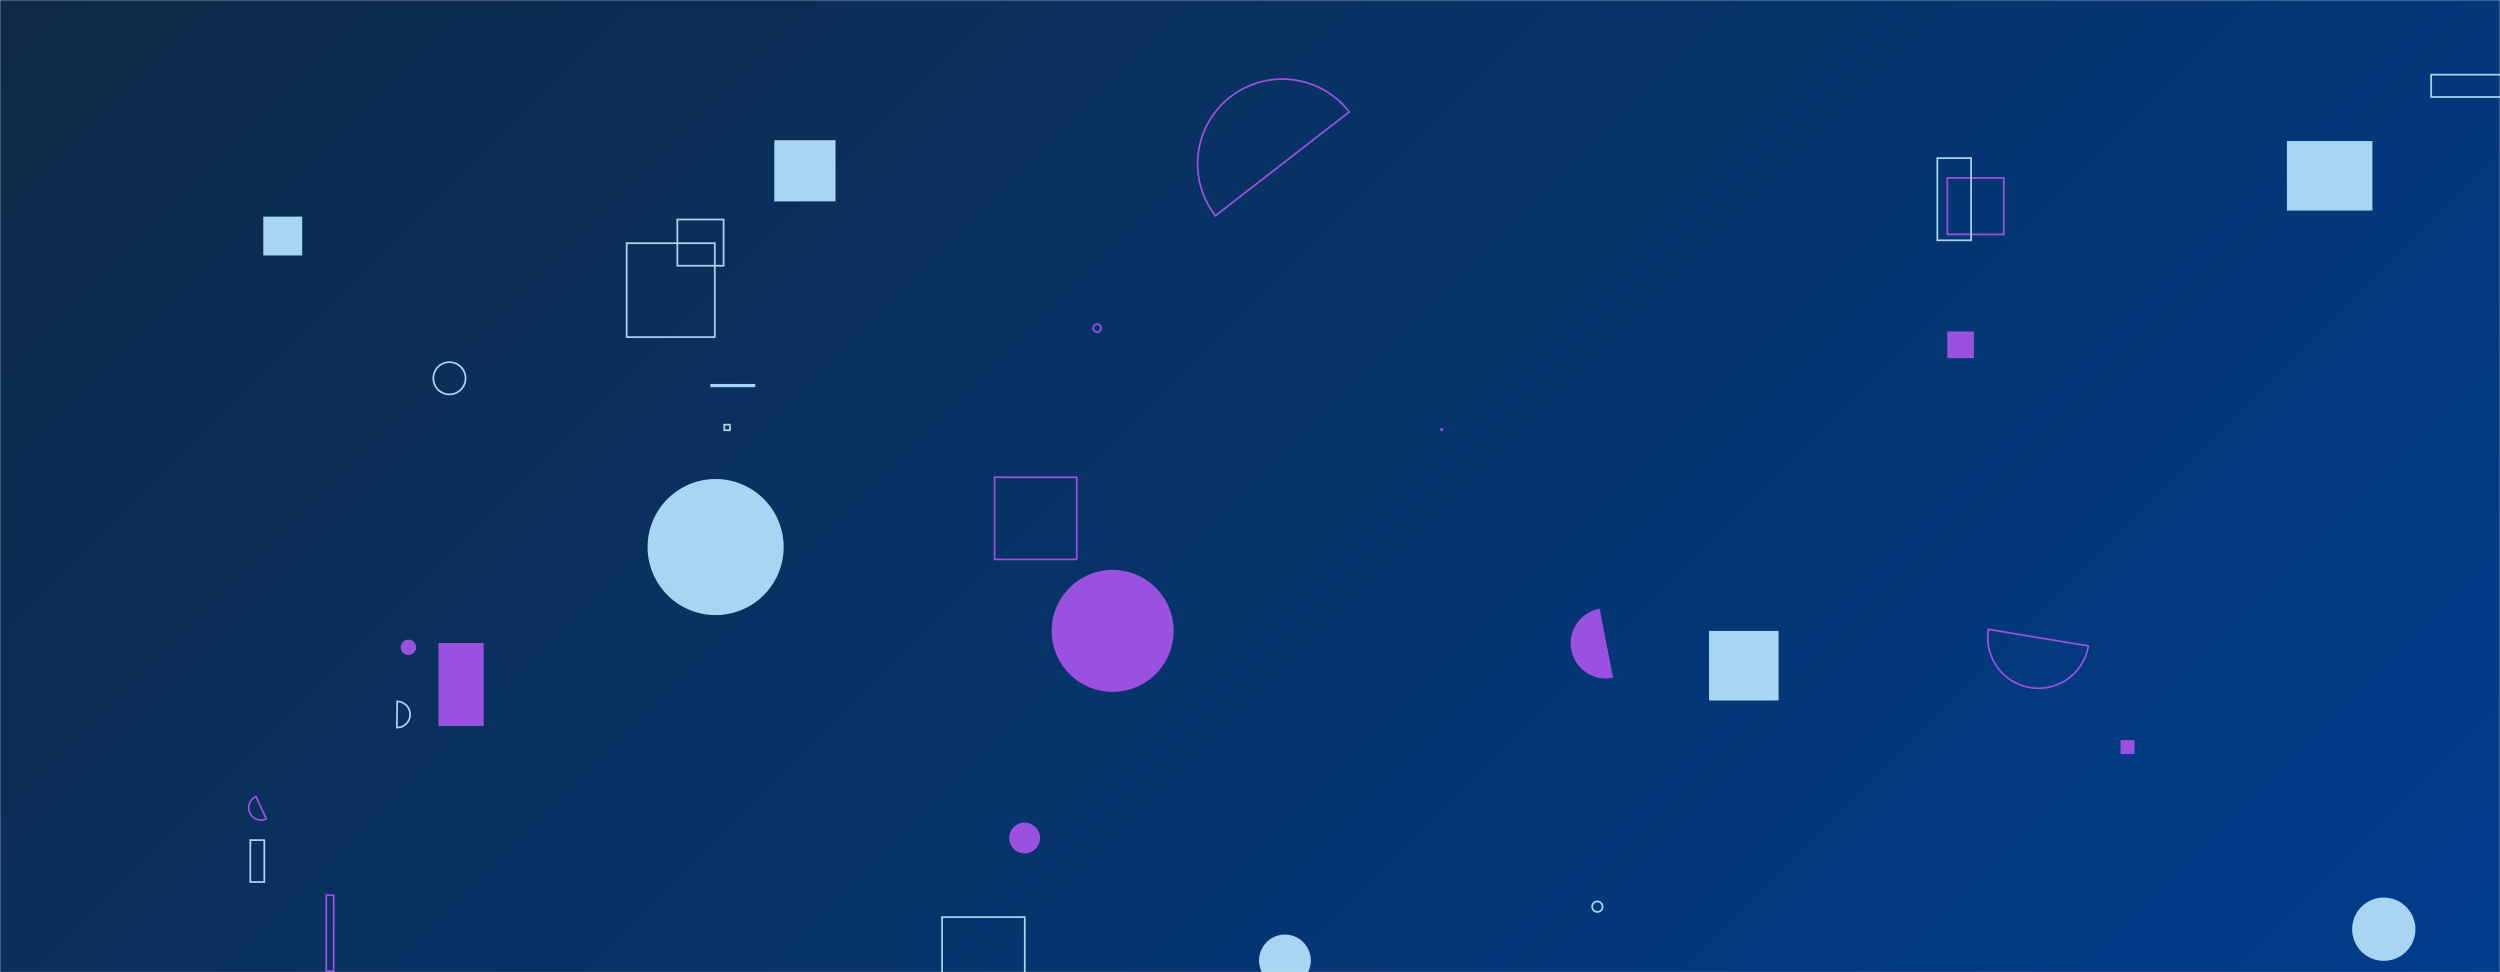 <svg xmlns="http://www.w3.org/2000/svg" version="1.1" xmlns:xlink="http://www.w3.org/1999/xlink" xmlns:svgjs="http://svgjs.com/svgjs" width="1440" height="560" preserveAspectRatio="none" viewBox="0 0 1440 560"><g mask="url(&quot;#SvgjsMask1268&quot;)" fill="none"><rect width="1440" height="560" x="0" y="0" fill="url(#SvgjsLinearGradient1269)"></rect><path d="M446.01 80.76L481.26 80.76L481.26 116.01L446.01 116.01z" fill="rgba(168, 214, 242, 1)"></path><path d="M542.65 528.25L590.27 528.25L590.27 574.48L542.65 574.48z" stroke="rgba(168, 214, 242, 1)"></path><path d="M1354.84 535.22 a18.22 18.22 0 1 0 36.44 0 a18.22 18.22 0 1 0 -36.44 0z" fill="rgba(168, 214, 242, 1)"></path><path d="M921.37 350.63a20.26 20.26 0 1 0 7.79 39.76z" fill="rgba(155, 81, 224, 1)"></path><path d="M228.58 419.09a7.53 7.53 0 1 0 0.21-15.06z" stroke="rgba(168, 214, 242, 1)"></path><path d="M1121.68 102.52L1154.16 102.52L1154.16 135L1121.68 135z" stroke="rgba(155, 81, 224, 1)"></path><path d="M417.18 244.59L420.43 244.59L420.43 247.84L417.18 247.84z" stroke="rgba(168, 214, 242, 1)"></path><path d="M147.42 458.79a7.1 7.1 0 1 0 5.95 12.9z" stroke="rgba(155, 81, 224, 1)"></path><path d="M984.4 363.41L1024.46 363.41L1024.46 403.47L984.4 403.47z" fill="rgba(168, 214, 242, 1)"></path><path d="M1317.27 81.24L1366.52 81.24L1366.52 121.28L1317.27 121.28z" fill="rgba(168, 214, 242, 1)"></path><path d="M1145.35 362.51a29.16 29.16 0 1 0 57.54 9.54z" stroke="rgba(155, 81, 224, 1)"></path><path d="M360.97 140.09L411.71 140.09L411.71 194.18L360.97 194.18z" stroke="rgba(168, 214, 242, 1)"></path><path d="M605.77 363.39 a35.13 35.13 0 1 0 70.26 0 a35.13 35.13 0 1 0 -70.26 0z" fill="rgba(155, 81, 224, 1)"></path><path d="M144.18 483.91L152.25 483.91L152.25 508.05L144.18 508.05z" stroke="rgba(168, 214, 242, 1)"></path><path d="M572.88 274.89L620.21 274.89L620.21 322.22L572.88 322.22z" stroke="rgba(155, 81, 224, 1)"></path><path d="M777.18 64.45a48.79 48.79 0 1 0-77.1 59.83z" stroke="rgba(155, 81, 224, 1)"></path><path d="M581.31 482.69 a8.87 8.87 0 1 0 17.74 0 a8.87 8.87 0 1 0 -17.74 0z" fill="rgba(155, 81, 224, 1)"></path><path d="M187.94 515.61L192.21 515.61L192.21 559.36L187.94 559.36z" stroke="rgba(155, 81, 224, 1)"></path><path d="M1121.63 190.94L1136.99 190.94L1136.99 206.3L1121.63 206.3z" fill="rgba(155, 81, 224, 1)"></path><path d="M1115.9 91.08L1135.37 91.08L1135.37 138.42L1115.9 138.42z" stroke="rgba(168, 214, 242, 1)"></path><path d="M390.15 126.43L416.78 126.43L416.78 153.06L390.15 153.06z" stroke="rgba(168, 214, 242, 1)"></path><path d="M629.66 189.01 a2.28 2.28 0 1 0 4.56 0 a2.28 2.28 0 1 0 -4.56 0z" stroke="rgba(155, 81, 224, 1)"></path><path d="M252.53 370.41L278.6 370.41L278.6 418.13L252.53 418.13z" fill="rgba(155, 81, 224, 1)"></path><path d="M725.22 553.22 a14.9 14.9 0 1 0 29.8 0 a14.9 14.9 0 1 0 -29.8 0z" fill="rgba(168, 214, 242, 1)"></path><path d="M1400.35 43.01L1451.6 43.01L1451.6 55.87L1400.35 55.87z" stroke="rgba(168, 214, 242, 1)"></path><path d="M230.83 372.86 a4.43 4.43 0 1 0 8.86 0 a4.43 4.43 0 1 0 -8.86 0z" fill="rgba(155, 81, 224, 1)"></path><path d="M373.01 315.1 a39.19 39.19 0 1 0 78.38 0 a39.19 39.19 0 1 0 -78.38 0z" fill="rgba(168, 214, 242, 1)"></path><path d="M409.12 221.16L435.06 221.16L435.06 223.01L409.12 223.01z" fill="rgba(168, 214, 242, 1)"></path><path d="M917.07 522.26 a3.01 3.01 0 1 0 6.02 0 a3.01 3.01 0 1 0 -6.02 0z" stroke="rgba(168, 214, 242, 1)"></path><path d="M1221.43 426.32L1229.49 426.32L1229.49 434.38L1221.43 434.38z" fill="rgba(155, 81, 224, 1)"></path><path d="M249.6 217.89 a9.28 9.28 0 1 0 18.56 0 a9.28 9.28 0 1 0 -18.56 0z" stroke="rgba(168, 214, 242, 1)"></path><path d="M151.65 124.76L174.04 124.76L174.04 147.15L151.65 147.15z" fill="rgba(168, 214, 242, 1)"></path><path d="M830.15 247.14L830.72 247.14L830.72 247.71L830.15 247.71z" stroke="rgba(155, 81, 224, 1)"></path></g><defs><mask id="SvgjsMask1268"><rect width="1440" height="560" fill="#ffffff"></rect></mask><linearGradient x1="15.28%" y1="-39.29%" x2="84.72%" y2="139.29%" gradientUnits="userSpaceOnUse" id="SvgjsLinearGradient1269"><stop stop-color="#0e2a47" offset="0"></stop><stop stop-color="rgba(0, 61, 141, 1)" offset="1"></stop></linearGradient></defs></svg>